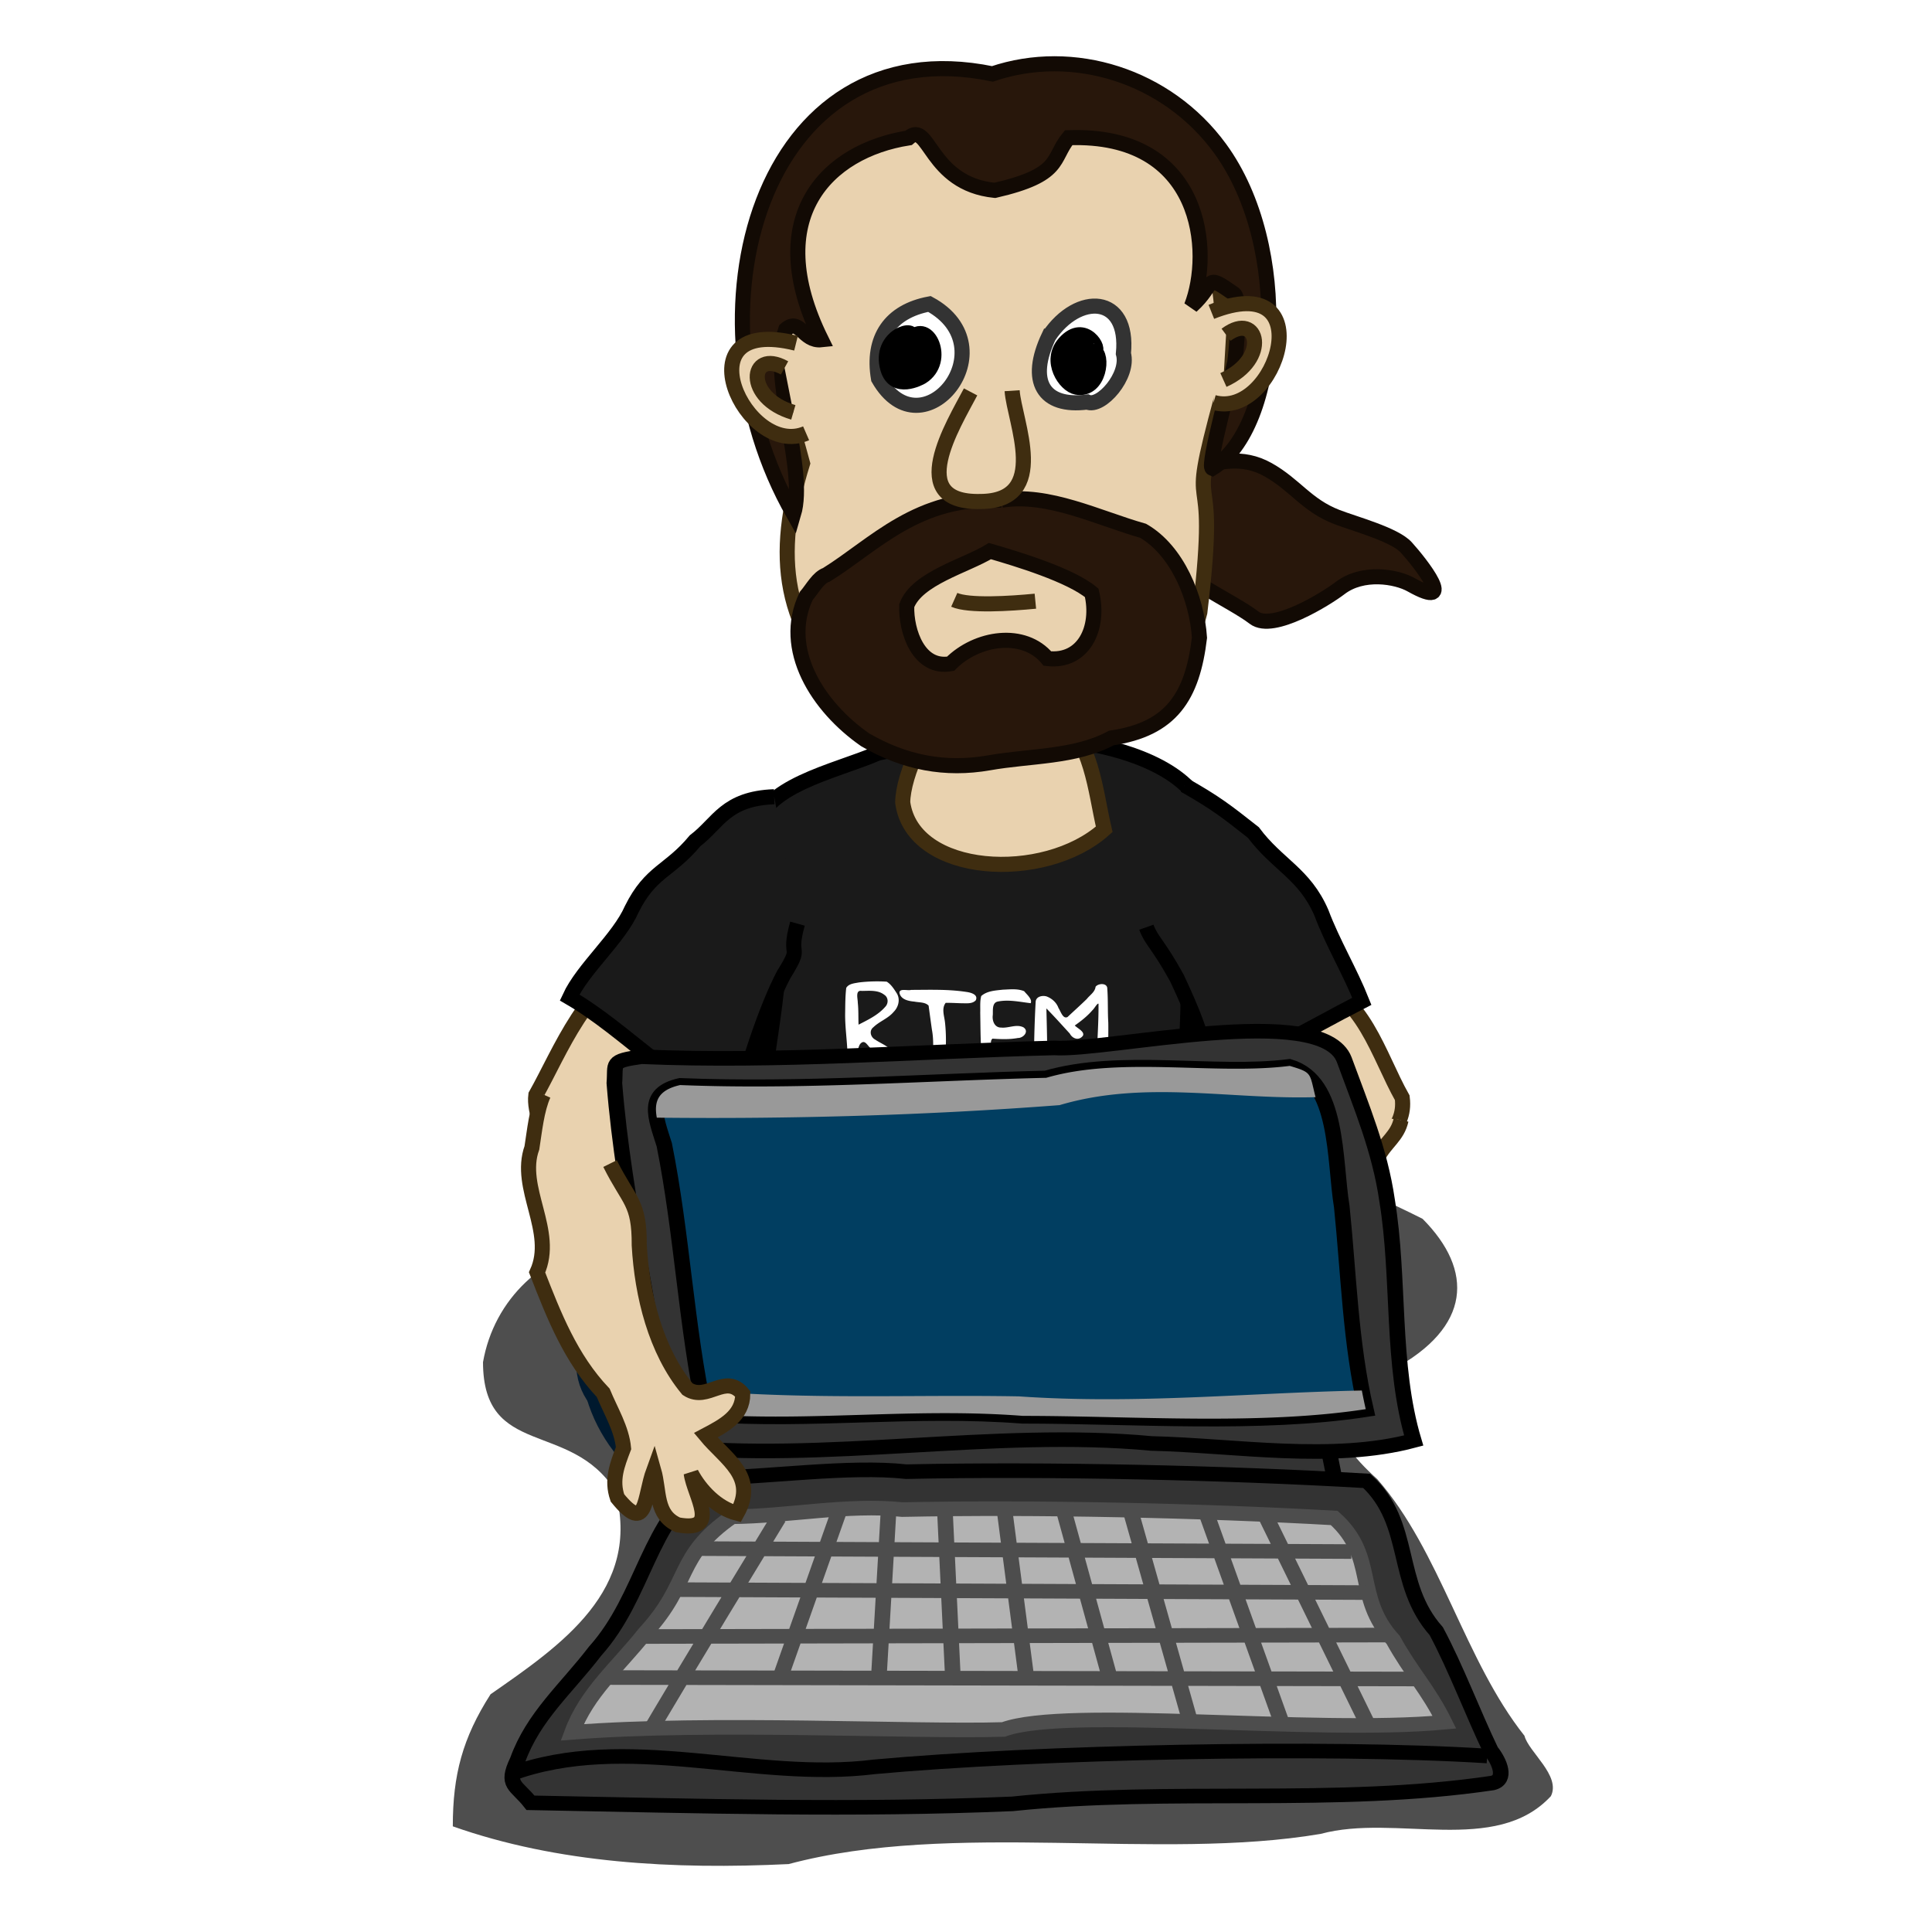 <svg xmlns="http://www.w3.org/2000/svg" width="128" height="128" version="1.0"><defs><filter id="a"><feGaussianBlur stdDeviation="1.817"/></filter></defs><path d="M52.25 123.5c10.893-2.91 24.516-.177 35.25-2 4.964-1.35 11.589 1.45 15.25-2.5.68-1.358-1.482-2.93-1.75-4-3.975-5.01-5.55-12.188-9.75-17-3.295-2.958-4.009-5.416 1-7.25 5.244-2.82 5.401-6.58 2-10-7.188-3.62-18.142-7.588-25.75-7-10.311-.662-17.76 8.5-28 8.5-4.5.687-7.77 3.828-8.5 8 .013 6.376 5.774 3.827 8.75 8.5 1.824 6.589-3.61 10.27-8.25 13.5-1.852 2.895-2.504 5.342-2.5 8.75 6.95 2.455 14.648 2.868 22.25 2.5z" fill-opacity=".695" fill-rule="evenodd" filter="url(#a)"/><path d="M73.963 30.631c-1.52.427 2.616 5.108 3.174 6.087.866 1.518 4.492 3.087 5.953 4.207 1.24.951 4.802-1.28 5.692-1.962 1.497-1.147 3.718-.778 4.712-.22 3.099 1.743.66-1.39-.328-2.478-.775-.854-3.421-1.555-4.603-2.014-2.01-.78-2.75-2.12-4.55-3.131-1.717-.966-3.33-.536-5.147-.027-1.135.319-3.437-.573-4.903-.462z" fill="#28170b" fill-rule="evenodd" stroke="#120a04"/><path d="M79.19 84.866c3.162-1.911 6.779-2.938 10.014-.92 1.547 3.166 1.637 7.065-1.018 9.63-1.532.864-2.76 1.493-4.586 1.994-5.561.3-12.062 1.624-17.566.18-1.777-1.174-1.508-3.008-.987-4.979 4.553-2.117 9.439-3.69 14.144-5.905z" fill="#00325c" fill-rule="evenodd" stroke="#00192e"/><path d="M54.143 87.052c-4.036-1.566-7.82-4.34-12.332-3.837-3.068.75-2.855 3.376-3.051 5.956-.347 2.134.285 3.567 2.027 4.748 4.702 2.818 10.054 2.789 15.316 2.254 3.393.348 7.383.401 9.305-2.836 1.109-4.445-8.287-4.961-11.265-6.285z" fill="#00325c" fill-rule="evenodd" stroke="#00192e"/><path d="M79.445 85.712c-2.805-3.461-.73-5.567-.372-9.53-1.228-4.958.306-9.843-.747-14.798-.465-3.106 2.397-5.976.836-8.684-1.784-2.413-6.292-3.536-9.32-3.69-3.887.569-7.81.044-11.668.883-2.847 1.24-7.81 2.166-8.127 5.24-.137 2.773 2.756 7.19 1.47 9.695-.387 4.452-1.709 9.48-1.082 13.944.894 5.194-1.347 3.82-.772 9 4.482-2.566 10.795 5.98 15.884 5.41 4.268-1.526 11.25-4.234 13.898-7.47z" fill="#1a1a1a" fill-rule="evenodd" stroke="#000"/><path d="M59.807 53.165c.657 4.86 9.389 5.336 13.35 1.778-.626-2.689-.793-5.782-3.1-7.65-2.15-.765-4.435-.649-6.68-.525-2 .927-3.555 4.613-3.57 6.397z" fill="#e9d2af" fill-rule="evenodd" stroke="#3f2d10"/><path d="M51.28 15.542c-1.41 4.8.633 10.454 1.891 15.156-1.823 5.854-1.586 11.191 3.967 15.861 6.424 2.089 20.154 3.055 22.354-5.99 1.366-11.377-1.113-4.824 1.473-14.329.855-12.313-3.514-20.66-15.09-19.765-8.002-.262-11.436 3.864-14.595 9.067z" fill="#e9d2af" fill-rule="evenodd" stroke="#3f2d10"/><path d="M66.36 33.141c-5.562-.312-8.43 2.973-11.61 4.943-.54.18-.915.909-1.335 1.4-1.68 3.514.759 7.342 3.902 9.528 2.633 1.528 5.315 2.031 8.203 1.529 2.73-.486 5.7-.35 8.111-1.647 3.984-.585 5.369-2.754 5.837-6.645-.175-2.648-1.475-5.784-3.736-7.083-2.947-.834-6.31-2.534-9.373-2.025zm-.775 3.369c1.816.525 5.342 1.592 6.743 2.768.563 2.322-.536 4.633-2.932 4.353-1.556-1.877-4.67-1.416-6.418.343-2.086.372-2.958-2.11-2.905-3.846.677-1.825 3.933-2.644 5.512-3.618zM65.913 12.613c4.481-1.03 3.745-2.096 4.886-3.49 8.927-.315 9.538 7.6 8.138 11.16 1.657-1.494.785-2.25 2.831-.808.47.403.115 4.06.035 4.535-.085.499-1.862 6.863-1.488 7.015 4.477-2.717 5.29-14.654.515-21.191-3.522-4.824-9.732-6.748-15.077-4.938C50.381 1.72 45.02 20.87 52.577 34.068c.882-2.986-1.633-8.984-.523-12.234.924-.823 1.167.804 2.36.676-4.017-8.132.395-12.527 5.778-13.373 1.383-1.224 1.352 3.041 5.72 3.476z" fill="#28170b" fill-rule="evenodd" stroke="#120a04"/><path d="M69.49 22.269c-1.415 2.975-.387 4.75 2.545 4.366.892.41 2.8-1.75 2.394-3.21.387-3.9-2.996-4.04-4.938-1.156zM61.578 20.138c-2.592.486-3.834 2.263-3.375 4.945 2.899 5.066 8.69-2.059 3.375-4.945z" fill="#fff" fill-rule="evenodd" stroke="#333"/><path d="M72.472 23.263c.525.02-.61-2.048-1.946-.525-1.036 1.18.044 2.78.802 2.915 1.524.268 1.798-2.18 1.144-2.39zM60.353 22.454c.473-.941-2.174-.224-1.533 1.974.442 1.518 2.114.617 2.241.538 1.698-1.058.385-3.847-.708-2.512z" fill-rule="evenodd" stroke="#000"/><path d="M64.304 25.964c-1.138 2.17-4.388 7.37.63 7.261 4.682-.01 2.255-5.317 2.122-7.34" fill="#e9d2af" fill-rule="evenodd" stroke="#3f2d10"/><path d="M63.222 39.74c.958.426 3.696.253 5.374.09" fill="none" stroke="#3f2d10"/><path d="M80.255 20.661c7.413-2.957 4.337 7.177.15 6.004M81.23 22.178c2.127-1.583 2.941 1.603-.175 2.997M52.738 22.74c-7.746-1.921-3.319 7.7.669 5.967M51.979 24.374c-2.323-1.278-2.696 1.99.581 2.946M86.714 64.775c3.648 1.152 4.59 5.124 6.188 7.955.277 2.176-1.682 3.271-3.536 4.242-2.559.386-4.199.504-6.187-1.06-.546-.546-2.131-3.221-2.298-3.89-.774-3.305 1.455-9.436 5.833-7.247z" fill="#e9d2af" fill-rule="evenodd" stroke="#3f2d10"/><path d="M75.95 61.43c.301.858.822 1.173 2.03 3.38 1.062 2.289 1.668 3.704 2.113 6.172 4.07-1.143 6.212-2.637 10.132-4.643-.781-1.968-1.933-3.876-2.679-5.864-1.117-2.594-2.917-3.183-4.506-5.318-1.84-1.448-2.457-1.936-4.56-3.136" fill="#1a1a1a" fill-rule="evenodd" stroke="#000"/><path d="M42.572 63.714c-3.648 1.152-5.473 6.008-7.071 8.839-.278 2.176 2.742 6.63 4.596 7.601 2.559.386 4.022-3.739 6.01-5.303.546-.546 2.132-3.221 2.299-3.89.773-3.305-1.456-9.436-5.834-7.247z" fill="#e9d2af" fill-rule="evenodd" stroke="#3f2d10"/><path d="M52.835 61.194c-.684 2.45.41 1.245-.915 3.383-1.184 2.23-2.544 6.483-3.121 8.923-4.003-1.36-7.255-5.199-11.06-7.413.885-1.923 3.263-3.905 4.115-5.85 1.256-2.53 2.493-2.486 4.195-4.533 1.563-1.192 2.007-2.795 5.244-2.919" fill="#1a1a1a" fill-rule="evenodd" stroke="#000"/><g stroke="#333"><path d="M52.777 103.918c2.39 1.586 4.806 4.61 7.85 5.81.994-.05 1.9-.559 2.82-.917 1.07-.74 1.429-1.799 1.686-3.017-.343-2.73-2.383-4.883-4.049-6.955-1.16-1.982-2.906-4.115-5.204-4.692-3.205-1.078-4.94.327-7.65 2.08 1.61 2.512 3.131 5.065 4.547 7.69z" fill="#e6e6e6" fill-rule="evenodd"/><path d="M64.044 107.686c-.893-3.073-2.198-6.226-4.194-7.906-1.723-2.383-3.488-4.385-7.286-5.386" fill="none"/></g><path d="M38.942 88.432c-.455 5.78 3.194 10.047 8.662 11.844 1.67.626 3.044 1.618 4.773 2.122 1.067-.984 2.06-2.267 3.182-3.359.662-.882 1.843-2.759 2.289-3.652-2.87-.633-6.518-3.271-8.955-5.32" fill="#00325c" fill-rule="evenodd" stroke="#00192e"/><g stroke="#333"><path d="M76.293 104.421c-2.298 1.719-4.54 4.874-7.51 6.243-.996.005-1.93-.452-2.867-.757-1.11-.68-1.529-1.716-1.854-2.918.19-2.746 2.105-5.01 3.652-7.172 1.046-2.044 2.67-4.271 4.932-4.976 3.14-1.257 4.95.048 7.754 1.646a117.971 117.971 0 00-4.107 7.934z" fill="#e6e6e6" fill-rule="evenodd"/><path d="M65.255 108.816c.72-3.117 1.845-6.339 3.743-8.128 1.586-2.477 3.237-4.575 6.972-5.788" fill="none"/></g><path d="M90.277 88.557c.482 3.993-1.56 6.814-4.066 9.723-2.835 1.753-4.677 3.613-7.87 4.743-1.066-.984-3.56-2.392-4.681-3.484-.742-1.609-1.547-2.99-1.988-4.368 2.07-.981 3.954-2.204 5.877-3.432 1.662-1.285 3.771-2.17 4.67-4.096" fill="#00325c" fill-rule="evenodd" stroke="#00192e"/><path d="M85.44 73.2c-3.59 1.112-2.735 3.351-3.734 4.441-2.115 2.544-5.015 4.957-8.24 5.754-1.573-.096-1.365-2.369-3.133-1.923-.86 1.166-.246 2.437.34 3.66-2.02.497-4.38.147-4.743 2.918 1.26.514 2.863.238 4.013-.314-1 1.04-3.956 1.978-1.313 3.268 1.6.355 2.274-1.065 3.43-1.954-.547 1.85-2.19 3.677.842 2.9 1.045-.713 1.314-1.743 1.638-2.888.851-.956 2.156-1.477 3.267-2.144 3.082-.546 5.652-2.157 8.268-3.802.63-2.93 4.37-3.71 5.189-6.43.535-1.021 1.319-1.398 1.558-2.48" fill="#e9d2af" fill-rule="evenodd" stroke="#3f2d10"/><path style="-inkscape-font-specification:Rufscript" d="M56.372 70.463c-.141 0-.352.089-.224-.14.035-1.09-.181-2.174-.153-3.266.006-.535.008-1.074.07-1.605.166-.285.545-.305.839-.362.61-.073 1.23-.09 1.842-.052.296.179.486.491.67.776.242.397.109.913-.209 1.226-.367.44-.937.622-1.342 1.016-.3.228-.19.658.116.82.385.263.856.417 1.149.8.163.217.337.478.31.759-.277.164-.769.103-.951-.217-.24-.224-.442-.521-.704-.706-.281-.1-.452-.744-.796-.346-.187.278-.15.641-.19.962.03.167-.188.177-.29.261l-.137.074zm.509-2.576c.63-.324 1.298-.64 1.77-1.184.22-.224.212-.62-.064-.795-.418-.329-.987-.26-1.486-.257-.457-.078-.267.512-.27.783.053.482.031.97.05 1.453zm4.9 2.587c.026-.754.104-1.518-.041-2.266-.074-.526-.146-1.054-.217-1.581-.227-.244-.627-.203-.937-.267-.38-.034-.897-.129-.992-.57-.026-.34.548-.134.776-.207 1.22-.003 2.45-.051 3.66.136.276.037.795.166.619.55-.225.253-.613.196-.919.2-.358-.01-.717-.033-1.075-.028-.281.36-.104.84-.052 1.248.098.857.087 1.729-.014 2.586.006.341-.232.656-.593.45-.112-.034-.226-.121-.215-.25zm3.97-1.66c-.23.215.005.63.045.91.089.345.272.74.087 1.081-.259.263-.82.093-.803-.314-.123-1.13-.116-2.27-.137-3.405.013-.364-.03-.743.067-1.097.386-.342.939-.365 1.427-.42.47-.018.97-.084 1.416.1.165.208.556.528.434.795-.722-.084-1.464-.258-2.191-.107-.386.088-.301.594-.321.894-.053.369.113.836.553.828.49.053 1.006-.251 1.477-.016.402.268-.009.715-.368.707-.554.103-1.125.081-1.685.044zm6.97 3.371c-.12-.432-.068-.893-.078-1.337.011-1.45.15-2.897.136-4.346-.07-.072-.283.33-.407.432-.334.39-.757.72-1.166 1.008.172.182.677.409.54.677-.265.354-.69.199-.87-.142-.512-.558-1.018-1.125-1.55-1.666.03 1.278.074 2.557.038 3.835-.001.35-.534.54-.75.27-.169-.315-.083-.692-.108-1.035a74.4 74.4 0 01.108-3.494c.012-.36.426-.453.714-.375.358.129.67.407.799.77.145.213.291.754.6.598.423-.4.86-.788 1.276-1.195.205-.261.538-.454.582-.81.177-.238.781-.27.776.128.056.747.02 1.5.066 2.248.018 1.155-.055 2.313.025 3.467.067.306.129.686-.207.867-.132.1-.385.3-.524.1z" font-size="12" font-weight="400" fill="#fff" font-family="Rufscript"/><path d="M119.25 93.625L119.5 97l34.25.25-.75-4-33.75.375z" fill="#333" fill-rule="evenodd" stroke="#000" stroke-width=".88" transform="matrix(1.176 0 0 1.098 -92.1 -7.348)"/><path d="M114.453 70.454c7.722.353 15.493-.324 23.24-.53 3.05.216 15.09-2.822 16.352.707.971 2.843 2.006 5.457 2.415 8.485.73 4.76.217 9.909 1.5 14.496-4.577 1.31-10.035.299-14.778.177-8.899-.888-18.381 1.166-27.198.177-.75-7.33-2.515-14.583-3.056-21.92.09-1.208-.257-1.326 1.525-1.592zM118.203 95.871c-3.422 2.64-3.554 7.098-6.36 10.451-1.621 2.264-3.478 3.934-4.368 6.584-.69 1.534-.074 1.47.728 2.566 9.75.198 18.206.468 27.15.064 8.888-1 18.245.142 27.048-1.259.812-.203.411-1.274-.091-1.944-.995-2.213-1.984-5.034-3.079-7.218-2.387-2.868-1.304-6.494-3.92-9.067-7.926-.495-17.94-.737-25.937-.556-3.239-.38-7.799.343-11.171.38z" fill="#333" fill-rule="evenodd" stroke="#000" stroke-width=".88" transform="matrix(1.176 0 0 1.098 -92.1 -7.348)"/><path d="M107.066 113.738c6.565-2.586 13.75.476 20.51-.436 9.096-.893 25.386-1.268 34.525-.655" fill="none" stroke="#000" stroke-width=".88" transform="matrix(1.176 0 0 1.098 -92.1 -7.348)"/><path d="M116.636 72.183c6.882.297 13.741-.274 20.61-.448 4.2-1.318 9.497-.125 13.712-.698 2.805.9 2.517 5.637 2.95 8.465.392 4.073.486 8.239 1.357 12.249-5.952.983-13.16.4-19.342.4-6.139-.506-11.785.35-17.885-.101-1.075-5.378-1.29-10.89-2.298-16.282-.496-1.682-1.078-3.104.896-3.585z" fill="#013e61" fill-rule="evenodd" stroke="#000" stroke-width=".88" transform="matrix(1.176 0 0 1.098 -92.1 -7.348)"/><path d="M85.448 70.618c-4.957.63-11.195-.658-16.134.79-8.078.19-16.162.806-24.256.48-1.52.345-1.728 1.14-1.543 2.16 8.894.097 17.788-.15 26.683-.83 5.653-1.68 11.307-.356 16.961-.528-.415-1.621-.194-1.617-1.71-2.072zM46.418 92.125c.098.525.182 1.055.294 1.578 7.173.495 13.84-.451 21.059.103 7.271 0 15.713.633 22.712-.446a34.627 34.627 0 01-.257-1.235c-7.567.154-14.912.927-22.726.388-7.026-.126-13.794.228-21.082-.388z" fill="#999" fill-rule="evenodd"/><path d="M119.553 98.213c-3.21 2.4-2.273 3.976-4.906 7.024-1.52 2.057-3.262 3.575-4.097 5.983 7.875-.657 19.234-.006 24.297-.173 3.578-1.406 17.482.3 24.845-.436-.932-2.011-1.86-2.984-2.888-4.969-2.24-2.606-.87-5.018-3.323-7.357-7.435-.45-16.83-.669-24.332-.505-3.038-.345-6.432.4-9.596.433z" fill="#b3b3b3" fill-rule="evenodd" stroke="#4d4d4d" stroke-width=".88" transform="matrix(1.176 0 0 1.098 -92.1 -7.348)"/><path d="M122.184 98.279c-5.038 8.839-7.071 12.551-7.071 12.551M112.373 107.913l45.785.089M114.582 105.438l41.808-.088M116.615 102.61l38.626.177M117.853 100.135l36.593.177M149.673 98.279l5.656 12.374M146.314 98.102l4.243 12.64M125.543 98.014l-3.27 9.9M128.371 97.925l-.53 9.723M131.553 97.925l.442 9.9M134.912 97.837l1.237 10.165M138.27 97.925l2.564 9.988M141.983 97.749l3.359 12.728" fill="none" stroke="#4d4d4d" stroke-width=".88" transform="matrix(1.176 0 0 1.098 -92.1 -7.348)"/><path d="M40.418 77.09c1.266 2.541 1.949 2.527 1.934 5.413.185 3.303 1.079 6.968 3.196 9.528 1.321.859 2.507-1.09 3.662.32-.003 1.449-1.253 2.104-2.453 2.738 1.328 1.602 3.432 2.725 2.074 5.168-1.318-.336-2.44-1.513-3.037-2.641.185 1.431 2.001 3.944-.89 3.408-1.497-.667-1.193-2.21-1.592-3.612-.663 1.813-.43 4.258-2.404 1.83-.415-1.196-.018-2.184.403-3.297-.115-1.275-.853-2.47-1.348-3.667-2.152-2.273-3.258-5.098-4.38-7.977 1.238-2.73-1.305-5.583-.343-8.255.179-1.14.312-2.516.764-3.527" fill="#e9d2af" fill-rule="evenodd" stroke="#3f2d10"/></svg>